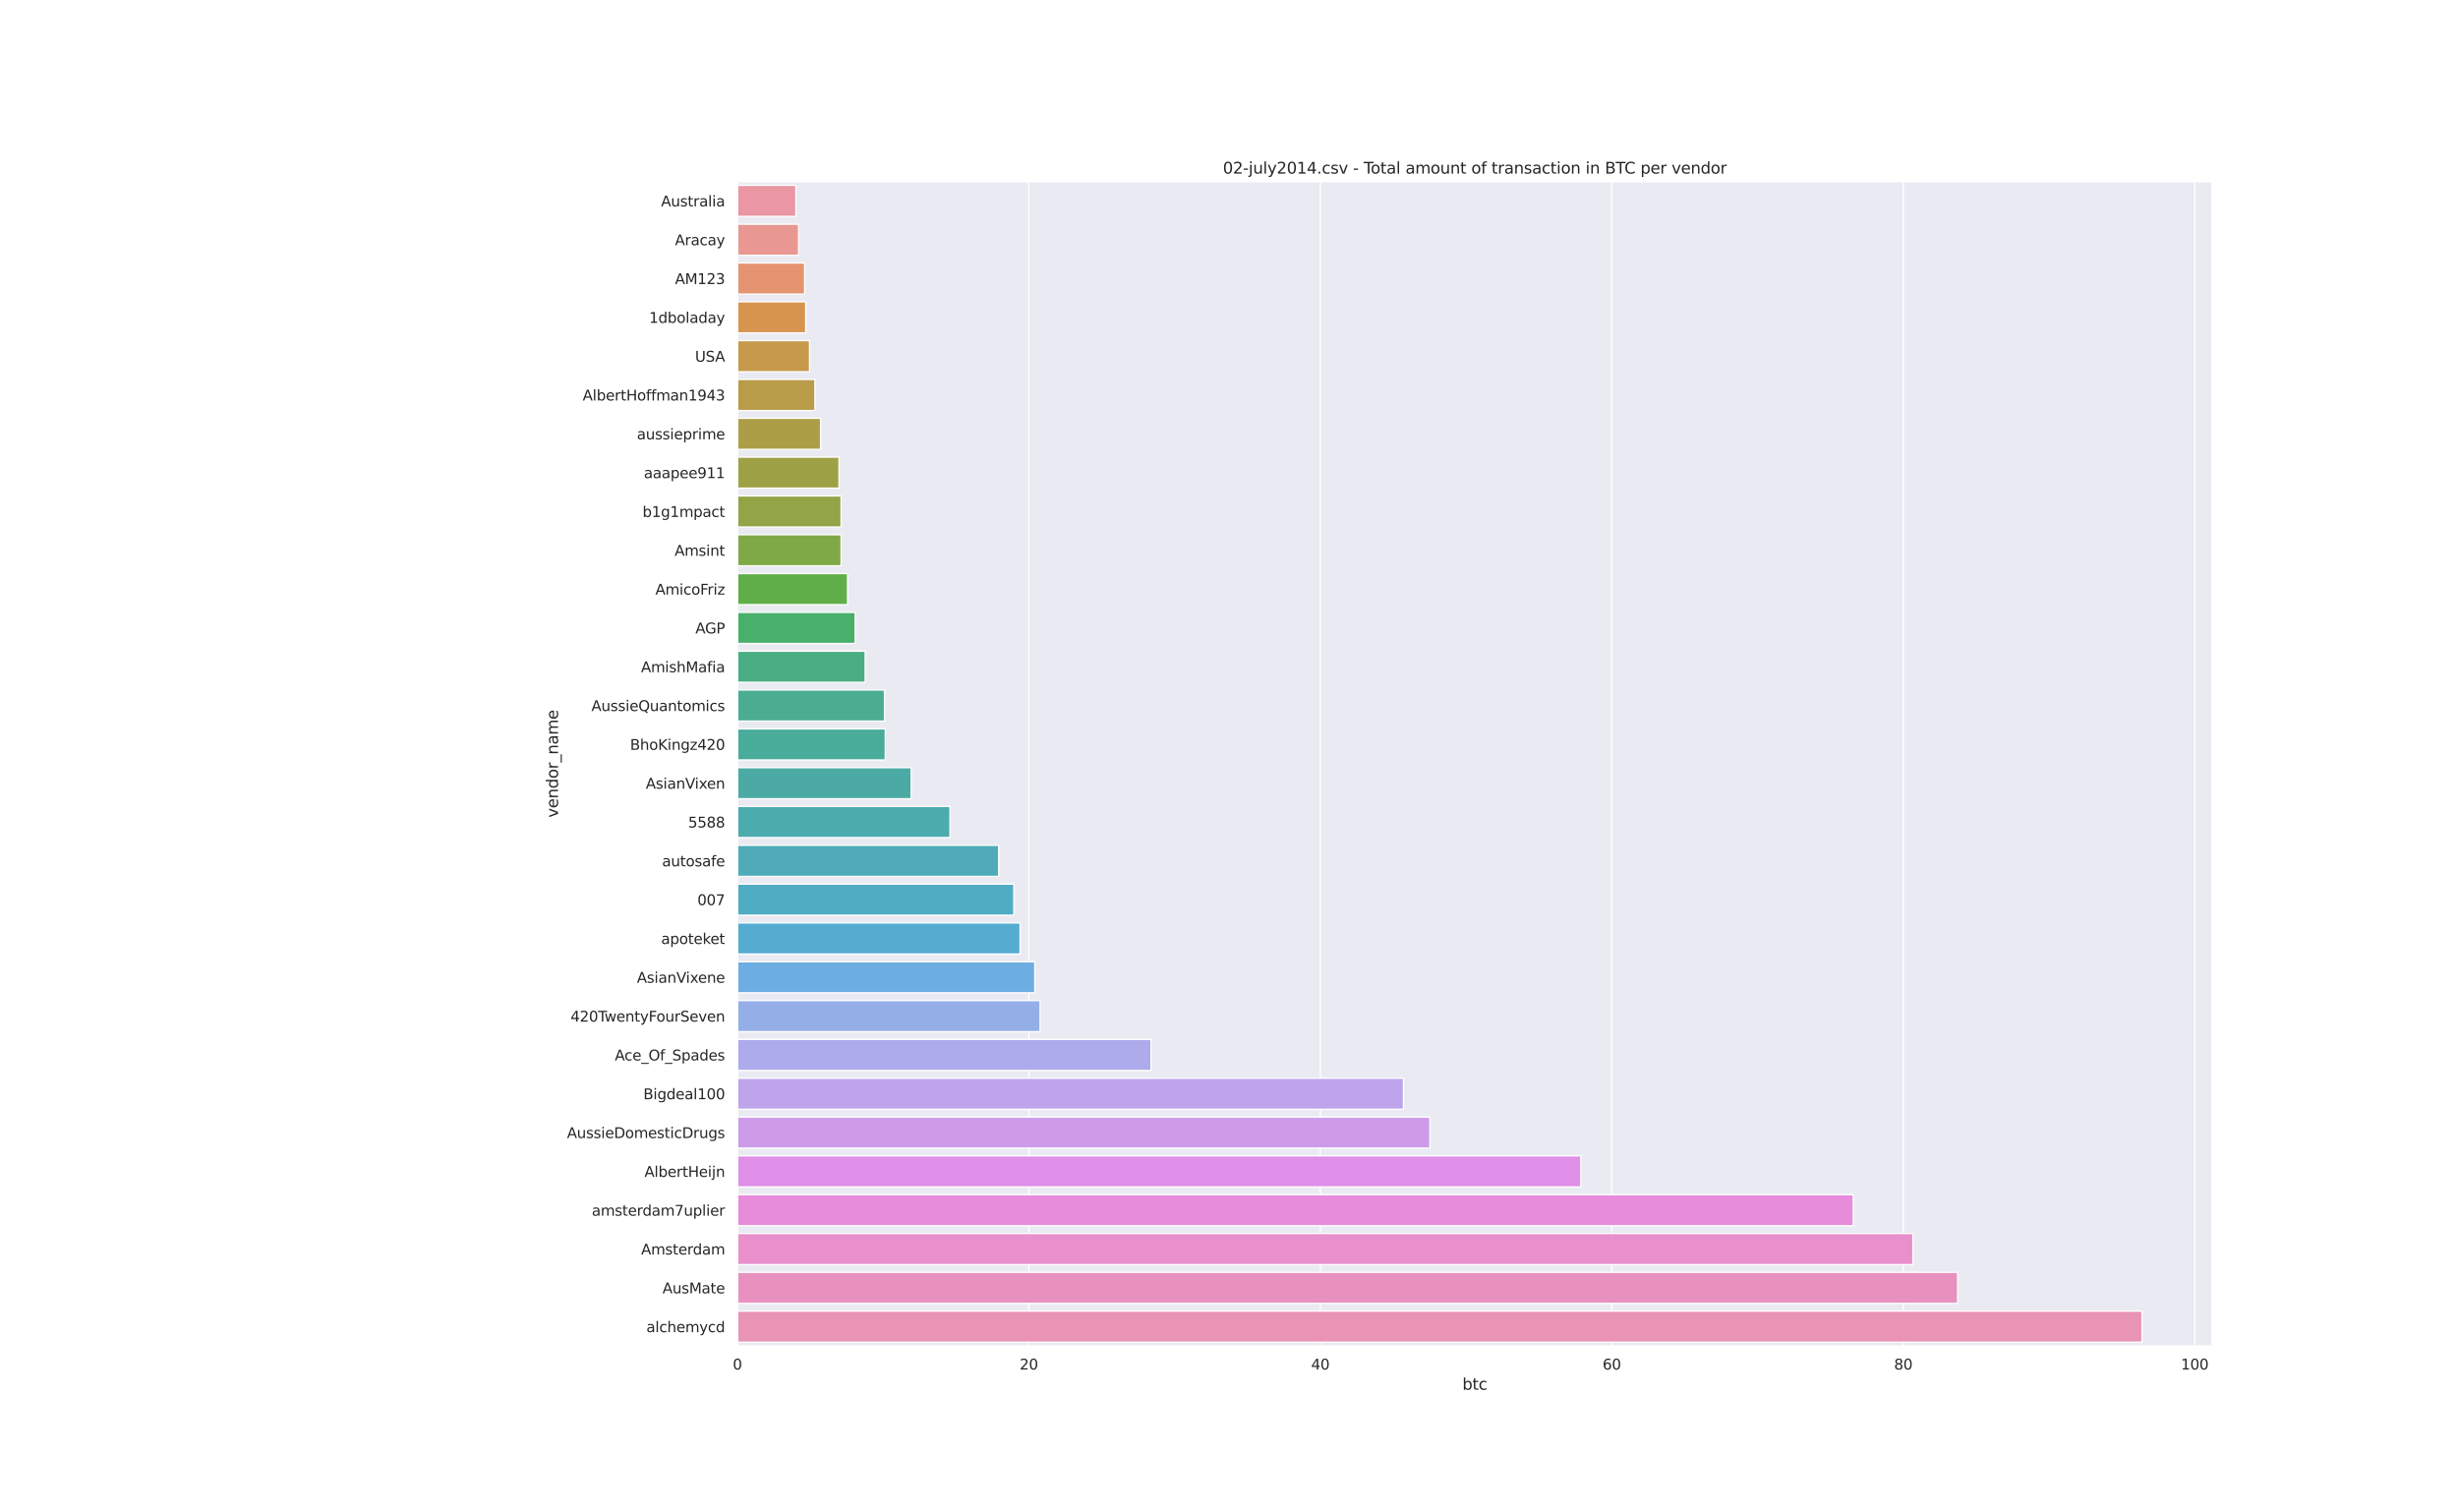<?xml version="1.0" encoding="utf-8" standalone="no"?>
<!DOCTYPE svg PUBLIC "-//W3C//DTD SVG 1.1//EN"
  "http://www.w3.org/Graphics/SVG/1.1/DTD/svg11.dtd">
<svg height="1152pt" version="1.1" viewBox="0 0 1872 1152" width="1872pt" xmlns="http://www.w3.org/2000/svg" xmlns:xlink="http://www.w3.org/1999/xlink">
 <defs>
  <style type="text/css">*{stroke-linecap:butt;stroke-linejoin:round;}</style>
 </defs>
 <g id="figure_1">
  <g id="patch_1">
   <path d="M 0 1152 
L 1872 1152 
L 1872 0 
L 0 0 
z
" style="fill:#ffffff;"/>
  </g>
  <g id="axes_1">
   <g id="patch_2">
    <path d="M 561.6 1025.28 
L 1684.8 1025.28 
L 1684.8 138.24 
L 561.6 138.24 
z
" style="fill:#eaeaf2;"/>
   </g>
   <g id="matplotlib.axis_1">
    <g id="xtick_1">
     <g id="line2d_1">
      <path clip-path="url(#p9c3abc6ad1)" d="M 561.6 1025.28 
L 561.6 138.24 
" style="fill:none;stroke:#ffffff;stroke-linecap:round;"/>
     </g>
     <g id="text_1">
      <!-- 0 -->
      <g style="fill:#262626;" transform="translate(558.101 1043.138)scale(0.11 -0.11)">
       <defs>
        <path d="M 2034 4250 
Q 1547 4250 1301 3770 
Q 1056 3291 1056 2328 
Q 1056 1369 1301 889 
Q 1547 409 2034 409 
Q 2525 409 2770 889 
Q 3016 1369 3016 2328 
Q 3016 3291 2770 3770 
Q 2525 4250 2034 4250 
z
M 2034 4750 
Q 2819 4750 3233 4129 
Q 3647 3509 3647 2328 
Q 3647 1150 3233 529 
Q 2819 -91 2034 -91 
Q 1250 -91 836 529 
Q 422 1150 422 2328 
Q 422 3509 836 4129 
Q 1250 4750 2034 4750 
z
" id="DejaVuSans-30" transform="scale(0.016)"/>
       </defs>
       <use xlink:href="#DejaVuSans-30"/>
      </g>
     </g>
    </g>
    <g id="xtick_2">
     <g id="line2d_2">
      <path clip-path="url(#p9c3abc6ad1)" d="M 783.58 1025.28 
L 783.58 138.24 
" style="fill:none;stroke:#ffffff;stroke-linecap:round;"/>
     </g>
     <g id="text_2">
      <!-- 20 -->
      <g style="fill:#262626;" transform="translate(776.581 1043.138)scale(0.11 -0.11)">
       <defs>
        <path d="M 1228 531 
L 3431 531 
L 3431 0 
L 469 0 
L 469 531 
Q 828 903 1448 1529 
Q 2069 2156 2228 2338 
Q 2531 2678 2651 2914 
Q 2772 3150 2772 3378 
Q 2772 3750 2511 3984 
Q 2250 4219 1831 4219 
Q 1534 4219 1204 4116 
Q 875 4013 500 3803 
L 500 4441 
Q 881 4594 1212 4672 
Q 1544 4750 1819 4750 
Q 2544 4750 2975 4387 
Q 3406 4025 3406 3419 
Q 3406 3131 3298 2873 
Q 3191 2616 2906 2266 
Q 2828 2175 2409 1742 
Q 1991 1309 1228 531 
z
" id="DejaVuSans-32" transform="scale(0.016)"/>
       </defs>
       <use xlink:href="#DejaVuSans-32"/>
       <use x="63.623" xlink:href="#DejaVuSans-30"/>
      </g>
     </g>
    </g>
    <g id="xtick_3">
     <g id="line2d_3">
      <path clip-path="url(#p9c3abc6ad1)" d="M 1005.559 1025.28 
L 1005.559 138.24 
" style="fill:none;stroke:#ffffff;stroke-linecap:round;"/>
     </g>
     <g id="text_3">
      <!-- 40 -->
      <g style="fill:#262626;" transform="translate(998.56 1043.138)scale(0.11 -0.11)">
       <defs>
        <path d="M 2419 4116 
L 825 1625 
L 2419 1625 
L 2419 4116 
z
M 2253 4666 
L 3047 4666 
L 3047 1625 
L 3713 1625 
L 3713 1100 
L 3047 1100 
L 3047 0 
L 2419 0 
L 2419 1100 
L 313 1100 
L 313 1709 
L 2253 4666 
z
" id="DejaVuSans-34" transform="scale(0.016)"/>
       </defs>
       <use xlink:href="#DejaVuSans-34"/>
       <use x="63.623" xlink:href="#DejaVuSans-30"/>
      </g>
     </g>
    </g>
    <g id="xtick_4">
     <g id="line2d_4">
      <path clip-path="url(#p9c3abc6ad1)" d="M 1227.539 1025.28 
L 1227.539 138.24 
" style="fill:none;stroke:#ffffff;stroke-linecap:round;"/>
     </g>
     <g id="text_4">
      <!-- 60 -->
      <g style="fill:#262626;" transform="translate(1220.54 1043.138)scale(0.11 -0.11)">
       <defs>
        <path d="M 2113 2584 
Q 1688 2584 1439 2293 
Q 1191 2003 1191 1497 
Q 1191 994 1439 701 
Q 1688 409 2113 409 
Q 2538 409 2786 701 
Q 3034 994 3034 1497 
Q 3034 2003 2786 2293 
Q 2538 2584 2113 2584 
z
M 3366 4563 
L 3366 3988 
Q 3128 4100 2886 4159 
Q 2644 4219 2406 4219 
Q 1781 4219 1451 3797 
Q 1122 3375 1075 2522 
Q 1259 2794 1537 2939 
Q 1816 3084 2150 3084 
Q 2853 3084 3261 2657 
Q 3669 2231 3669 1497 
Q 3669 778 3244 343 
Q 2819 -91 2113 -91 
Q 1303 -91 875 529 
Q 447 1150 447 2328 
Q 447 3434 972 4092 
Q 1497 4750 2381 4750 
Q 2619 4750 2861 4703 
Q 3103 4656 3366 4563 
z
" id="DejaVuSans-36" transform="scale(0.016)"/>
       </defs>
       <use xlink:href="#DejaVuSans-36"/>
       <use x="63.623" xlink:href="#DejaVuSans-30"/>
      </g>
     </g>
    </g>
    <g id="xtick_5">
     <g id="line2d_5">
      <path clip-path="url(#p9c3abc6ad1)" d="M 1449.518 1025.28 
L 1449.518 138.24 
" style="fill:none;stroke:#ffffff;stroke-linecap:round;"/>
     </g>
     <g id="text_5">
      <!-- 80 -->
      <g style="fill:#262626;" transform="translate(1442.52 1043.138)scale(0.11 -0.11)">
       <defs>
        <path d="M 2034 2216 
Q 1584 2216 1326 1975 
Q 1069 1734 1069 1313 
Q 1069 891 1326 650 
Q 1584 409 2034 409 
Q 2484 409 2743 651 
Q 3003 894 3003 1313 
Q 3003 1734 2745 1975 
Q 2488 2216 2034 2216 
z
M 1403 2484 
Q 997 2584 770 2862 
Q 544 3141 544 3541 
Q 544 4100 942 4425 
Q 1341 4750 2034 4750 
Q 2731 4750 3128 4425 
Q 3525 4100 3525 3541 
Q 3525 3141 3298 2862 
Q 3072 2584 2669 2484 
Q 3125 2378 3379 2068 
Q 3634 1759 3634 1313 
Q 3634 634 3220 271 
Q 2806 -91 2034 -91 
Q 1263 -91 848 271 
Q 434 634 434 1313 
Q 434 1759 690 2068 
Q 947 2378 1403 2484 
z
M 1172 3481 
Q 1172 3119 1398 2916 
Q 1625 2713 2034 2713 
Q 2441 2713 2670 2916 
Q 2900 3119 2900 3481 
Q 2900 3844 2670 4047 
Q 2441 4250 2034 4250 
Q 1625 4250 1398 4047 
Q 1172 3844 1172 3481 
z
" id="DejaVuSans-38" transform="scale(0.016)"/>
       </defs>
       <use xlink:href="#DejaVuSans-38"/>
       <use x="63.623" xlink:href="#DejaVuSans-30"/>
      </g>
     </g>
    </g>
    <g id="xtick_6">
     <g id="line2d_6">
      <path clip-path="url(#p9c3abc6ad1)" d="M 1671.498 1025.28 
L 1671.498 138.24 
" style="fill:none;stroke:#ffffff;stroke-linecap:round;"/>
     </g>
     <g id="text_6">
      <!-- 100 -->
      <g style="fill:#262626;" transform="translate(1661 1043.138)scale(0.11 -0.11)">
       <defs>
        <path d="M 794 531 
L 1825 531 
L 1825 4091 
L 703 3866 
L 703 4441 
L 1819 4666 
L 2450 4666 
L 2450 531 
L 3481 531 
L 3481 0 
L 794 0 
L 794 531 
z
" id="DejaVuSans-31" transform="scale(0.016)"/>
       </defs>
       <use xlink:href="#DejaVuSans-31"/>
       <use x="63.623" xlink:href="#DejaVuSans-30"/>
       <use x="127.246" xlink:href="#DejaVuSans-30"/>
      </g>
     </g>
    </g>
    <g id="text_7">
     <!-- btc -->
     <g style="fill:#262626;" transform="translate(1113.74 1058.544)scale(0.12 -0.12)">
      <defs>
       <path d="M 3116 1747 
Q 3116 2381 2855 2742 
Q 2594 3103 2138 3103 
Q 1681 3103 1420 2742 
Q 1159 2381 1159 1747 
Q 1159 1113 1420 752 
Q 1681 391 2138 391 
Q 2594 391 2855 752 
Q 3116 1113 3116 1747 
z
M 1159 2969 
Q 1341 3281 1617 3432 
Q 1894 3584 2278 3584 
Q 2916 3584 3314 3078 
Q 3713 2572 3713 1747 
Q 3713 922 3314 415 
Q 2916 -91 2278 -91 
Q 1894 -91 1617 61 
Q 1341 213 1159 525 
L 1159 0 
L 581 0 
L 581 4863 
L 1159 4863 
L 1159 2969 
z
" id="DejaVuSans-62" transform="scale(0.016)"/>
       <path d="M 1172 4494 
L 1172 3500 
L 2356 3500 
L 2356 3053 
L 1172 3053 
L 1172 1153 
Q 1172 725 1289 603 
Q 1406 481 1766 481 
L 2356 481 
L 2356 0 
L 1766 0 
Q 1100 0 847 248 
Q 594 497 594 1153 
L 594 3053 
L 172 3053 
L 172 3500 
L 594 3500 
L 594 4494 
L 1172 4494 
z
" id="DejaVuSans-74" transform="scale(0.016)"/>
       <path d="M 3122 3366 
L 3122 2828 
Q 2878 2963 2633 3030 
Q 2388 3097 2138 3097 
Q 1578 3097 1268 2742 
Q 959 2388 959 1747 
Q 959 1106 1268 751 
Q 1578 397 2138 397 
Q 2388 397 2633 464 
Q 2878 531 3122 666 
L 3122 134 
Q 2881 22 2623 -34 
Q 2366 -91 2075 -91 
Q 1284 -91 818 406 
Q 353 903 353 1747 
Q 353 2603 823 3093 
Q 1294 3584 2113 3584 
Q 2378 3584 2631 3529 
Q 2884 3475 3122 3366 
z
" id="DejaVuSans-63" transform="scale(0.016)"/>
      </defs>
      <use xlink:href="#DejaVuSans-62"/>
      <use x="63.477" xlink:href="#DejaVuSans-74"/>
      <use x="102.686" xlink:href="#DejaVuSans-63"/>
     </g>
    </g>
   </g>
   <g id="matplotlib.axis_2">
    <g id="ytick_1">
     <g id="text_8">
      <!--  Australia -->
      <g style="fill:#262626;" transform="translate(499.95 157.203)scale(0.11 -0.11)">
       <defs>
        <path id="DejaVuSans-20" transform="scale(0.016)"/>
        <path d="M 2188 4044 
L 1331 1722 
L 3047 1722 
L 2188 4044 
z
M 1831 4666 
L 2547 4666 
L 4325 0 
L 3669 0 
L 3244 1197 
L 1141 1197 
L 716 0 
L 50 0 
L 1831 4666 
z
" id="DejaVuSans-41" transform="scale(0.016)"/>
        <path d="M 544 1381 
L 544 3500 
L 1119 3500 
L 1119 1403 
Q 1119 906 1312 657 
Q 1506 409 1894 409 
Q 2359 409 2629 706 
Q 2900 1003 2900 1516 
L 2900 3500 
L 3475 3500 
L 3475 0 
L 2900 0 
L 2900 538 
Q 2691 219 2414 64 
Q 2138 -91 1772 -91 
Q 1169 -91 856 284 
Q 544 659 544 1381 
z
M 1991 3584 
L 1991 3584 
z
" id="DejaVuSans-75" transform="scale(0.016)"/>
        <path d="M 2834 3397 
L 2834 2853 
Q 2591 2978 2328 3040 
Q 2066 3103 1784 3103 
Q 1356 3103 1142 2972 
Q 928 2841 928 2578 
Q 928 2378 1081 2264 
Q 1234 2150 1697 2047 
L 1894 2003 
Q 2506 1872 2764 1633 
Q 3022 1394 3022 966 
Q 3022 478 2636 193 
Q 2250 -91 1575 -91 
Q 1294 -91 989 -36 
Q 684 19 347 128 
L 347 722 
Q 666 556 975 473 
Q 1284 391 1588 391 
Q 1994 391 2212 530 
Q 2431 669 2431 922 
Q 2431 1156 2273 1281 
Q 2116 1406 1581 1522 
L 1381 1569 
Q 847 1681 609 1914 
Q 372 2147 372 2553 
Q 372 3047 722 3315 
Q 1072 3584 1716 3584 
Q 2034 3584 2315 3537 
Q 2597 3491 2834 3397 
z
" id="DejaVuSans-73" transform="scale(0.016)"/>
        <path d="M 2631 2963 
Q 2534 3019 2420 3045 
Q 2306 3072 2169 3072 
Q 1681 3072 1420 2755 
Q 1159 2438 1159 1844 
L 1159 0 
L 581 0 
L 581 3500 
L 1159 3500 
L 1159 2956 
Q 1341 3275 1631 3429 
Q 1922 3584 2338 3584 
Q 2397 3584 2469 3576 
Q 2541 3569 2628 3553 
L 2631 2963 
z
" id="DejaVuSans-72" transform="scale(0.016)"/>
        <path d="M 2194 1759 
Q 1497 1759 1228 1600 
Q 959 1441 959 1056 
Q 959 750 1161 570 
Q 1363 391 1709 391 
Q 2188 391 2477 730 
Q 2766 1069 2766 1631 
L 2766 1759 
L 2194 1759 
z
M 3341 1997 
L 3341 0 
L 2766 0 
L 2766 531 
Q 2569 213 2275 61 
Q 1981 -91 1556 -91 
Q 1019 -91 701 211 
Q 384 513 384 1019 
Q 384 1609 779 1909 
Q 1175 2209 1959 2209 
L 2766 2209 
L 2766 2266 
Q 2766 2663 2505 2880 
Q 2244 3097 1772 3097 
Q 1472 3097 1187 3025 
Q 903 2953 641 2809 
L 641 3341 
Q 956 3463 1253 3523 
Q 1550 3584 1831 3584 
Q 2591 3584 2966 3190 
Q 3341 2797 3341 1997 
z
" id="DejaVuSans-61" transform="scale(0.016)"/>
        <path d="M 603 4863 
L 1178 4863 
L 1178 0 
L 603 0 
L 603 4863 
z
" id="DejaVuSans-6c" transform="scale(0.016)"/>
        <path d="M 603 3500 
L 1178 3500 
L 1178 0 
L 603 0 
L 603 3500 
z
M 603 4863 
L 1178 4863 
L 1178 4134 
L 603 4134 
L 603 4863 
z
" id="DejaVuSans-69" transform="scale(0.016)"/>
       </defs>
       <use xlink:href="#DejaVuSans-20"/>
       <use x="31.787" xlink:href="#DejaVuSans-41"/>
       <use x="100.195" xlink:href="#DejaVuSans-75"/>
       <use x="163.574" xlink:href="#DejaVuSans-73"/>
       <use x="215.674" xlink:href="#DejaVuSans-74"/>
       <use x="254.883" xlink:href="#DejaVuSans-72"/>
       <use x="295.996" xlink:href="#DejaVuSans-61"/>
       <use x="357.275" xlink:href="#DejaVuSans-6c"/>
       <use x="385.059" xlink:href="#DejaVuSans-69"/>
       <use x="412.842" xlink:href="#DejaVuSans-61"/>
      </g>
     </g>
    </g>
    <g id="ytick_2">
     <g id="text_9">
      <!-- Aracay -->
      <g style="fill:#262626;" transform="translate(514.013 186.771)scale(0.11 -0.11)">
       <defs>
        <path d="M 2059 -325 
Q 1816 -950 1584 -1140 
Q 1353 -1331 966 -1331 
L 506 -1331 
L 506 -850 
L 844 -850 
Q 1081 -850 1212 -737 
Q 1344 -625 1503 -206 
L 1606 56 
L 191 3500 
L 800 3500 
L 1894 763 
L 2988 3500 
L 3597 3500 
L 2059 -325 
z
" id="DejaVuSans-79" transform="scale(0.016)"/>
       </defs>
       <use xlink:href="#DejaVuSans-41"/>
       <use x="68.408" xlink:href="#DejaVuSans-72"/>
       <use x="109.521" xlink:href="#DejaVuSans-61"/>
       <use x="170.801" xlink:href="#DejaVuSans-63"/>
       <use x="225.781" xlink:href="#DejaVuSans-61"/>
       <use x="287.061" xlink:href="#DejaVuSans-79"/>
      </g>
     </g>
    </g>
    <g id="ytick_3">
     <g id="text_10">
      <!-- AM123 -->
      <g style="fill:#262626;" transform="translate(514.088 216.339)scale(0.11 -0.11)">
       <defs>
        <path d="M 628 4666 
L 1569 4666 
L 2759 1491 
L 3956 4666 
L 4897 4666 
L 4897 0 
L 4281 0 
L 4281 4097 
L 3078 897 
L 2444 897 
L 1241 4097 
L 1241 0 
L 628 0 
L 628 4666 
z
" id="DejaVuSans-4d" transform="scale(0.016)"/>
        <path d="M 2597 2516 
Q 3050 2419 3304 2112 
Q 3559 1806 3559 1356 
Q 3559 666 3084 287 
Q 2609 -91 1734 -91 
Q 1441 -91 1130 -33 
Q 819 25 488 141 
L 488 750 
Q 750 597 1062 519 
Q 1375 441 1716 441 
Q 2309 441 2620 675 
Q 2931 909 2931 1356 
Q 2931 1769 2642 2001 
Q 2353 2234 1838 2234 
L 1294 2234 
L 1294 2753 
L 1863 2753 
Q 2328 2753 2575 2939 
Q 2822 3125 2822 3475 
Q 2822 3834 2567 4026 
Q 2313 4219 1838 4219 
Q 1578 4219 1281 4162 
Q 984 4106 628 3988 
L 628 4550 
Q 988 4650 1302 4700 
Q 1616 4750 1894 4750 
Q 2613 4750 3031 4423 
Q 3450 4097 3450 3541 
Q 3450 3153 3228 2886 
Q 3006 2619 2597 2516 
z
" id="DejaVuSans-33" transform="scale(0.016)"/>
       </defs>
       <use xlink:href="#DejaVuSans-41"/>
       <use x="68.408" xlink:href="#DejaVuSans-4d"/>
       <use x="154.688" xlink:href="#DejaVuSans-31"/>
       <use x="218.311" xlink:href="#DejaVuSans-32"/>
       <use x="281.934" xlink:href="#DejaVuSans-33"/>
      </g>
     </g>
    </g>
    <g id="ytick_4">
     <g id="text_11">
      <!-- 1dboladay -->
      <g style="fill:#262626;" transform="translate(494.372 245.907)scale(0.11 -0.11)">
       <defs>
        <path d="M 2906 2969 
L 2906 4863 
L 3481 4863 
L 3481 0 
L 2906 0 
L 2906 525 
Q 2725 213 2448 61 
Q 2172 -91 1784 -91 
Q 1150 -91 751 415 
Q 353 922 353 1747 
Q 353 2572 751 3078 
Q 1150 3584 1784 3584 
Q 2172 3584 2448 3432 
Q 2725 3281 2906 2969 
z
M 947 1747 
Q 947 1113 1208 752 
Q 1469 391 1925 391 
Q 2381 391 2643 752 
Q 2906 1113 2906 1747 
Q 2906 2381 2643 2742 
Q 2381 3103 1925 3103 
Q 1469 3103 1208 2742 
Q 947 2381 947 1747 
z
" id="DejaVuSans-64" transform="scale(0.016)"/>
        <path d="M 1959 3097 
Q 1497 3097 1228 2736 
Q 959 2375 959 1747 
Q 959 1119 1226 758 
Q 1494 397 1959 397 
Q 2419 397 2687 759 
Q 2956 1122 2956 1747 
Q 2956 2369 2687 2733 
Q 2419 3097 1959 3097 
z
M 1959 3584 
Q 2709 3584 3137 3096 
Q 3566 2609 3566 1747 
Q 3566 888 3137 398 
Q 2709 -91 1959 -91 
Q 1206 -91 779 398 
Q 353 888 353 1747 
Q 353 2609 779 3096 
Q 1206 3584 1959 3584 
z
" id="DejaVuSans-6f" transform="scale(0.016)"/>
       </defs>
       <use xlink:href="#DejaVuSans-31"/>
       <use x="63.623" xlink:href="#DejaVuSans-64"/>
       <use x="127.1" xlink:href="#DejaVuSans-62"/>
       <use x="190.576" xlink:href="#DejaVuSans-6f"/>
       <use x="251.758" xlink:href="#DejaVuSans-6c"/>
       <use x="279.541" xlink:href="#DejaVuSans-61"/>
       <use x="340.82" xlink:href="#DejaVuSans-64"/>
       <use x="404.297" xlink:href="#DejaVuSans-61"/>
       <use x="465.576" xlink:href="#DejaVuSans-79"/>
      </g>
     </g>
    </g>
    <g id="ytick_5">
     <g id="text_12">
      <!--  USA -->
      <g style="fill:#262626;" transform="translate(525.839 275.475)scale(0.11 -0.11)">
       <defs>
        <path d="M 556 4666 
L 1191 4666 
L 1191 1831 
Q 1191 1081 1462 751 
Q 1734 422 2344 422 
Q 2950 422 3222 751 
Q 3494 1081 3494 1831 
L 3494 4666 
L 4128 4666 
L 4128 1753 
Q 4128 841 3676 375 
Q 3225 -91 2344 -91 
Q 1459 -91 1007 375 
Q 556 841 556 1753 
L 556 4666 
z
" id="DejaVuSans-55" transform="scale(0.016)"/>
        <path d="M 3425 4513 
L 3425 3897 
Q 3066 4069 2747 4153 
Q 2428 4238 2131 4238 
Q 1616 4238 1336 4038 
Q 1056 3838 1056 3469 
Q 1056 3159 1242 3001 
Q 1428 2844 1947 2747 
L 2328 2669 
Q 3034 2534 3370 2195 
Q 3706 1856 3706 1288 
Q 3706 609 3251 259 
Q 2797 -91 1919 -91 
Q 1588 -91 1214 -16 
Q 841 59 441 206 
L 441 856 
Q 825 641 1194 531 
Q 1563 422 1919 422 
Q 2459 422 2753 634 
Q 3047 847 3047 1241 
Q 3047 1584 2836 1778 
Q 2625 1972 2144 2069 
L 1759 2144 
Q 1053 2284 737 2584 
Q 422 2884 422 3419 
Q 422 4038 858 4394 
Q 1294 4750 2059 4750 
Q 2388 4750 2728 4690 
Q 3069 4631 3425 4513 
z
" id="DejaVuSans-53" transform="scale(0.016)"/>
       </defs>
       <use xlink:href="#DejaVuSans-20"/>
       <use x="31.787" xlink:href="#DejaVuSans-55"/>
       <use x="104.98" xlink:href="#DejaVuSans-53"/>
       <use x="170.332" xlink:href="#DejaVuSans-41"/>
      </g>
     </g>
    </g>
    <g id="ytick_6">
     <g id="text_13">
      <!-- AlbertHoffman1943 -->
      <g style="fill:#262626;" transform="translate(443.764 305.043)scale(0.11 -0.11)">
       <defs>
        <path d="M 3597 1894 
L 3597 1613 
L 953 1613 
Q 991 1019 1311 708 
Q 1631 397 2203 397 
Q 2534 397 2845 478 
Q 3156 559 3463 722 
L 3463 178 
Q 3153 47 2828 -22 
Q 2503 -91 2169 -91 
Q 1331 -91 842 396 
Q 353 884 353 1716 
Q 353 2575 817 3079 
Q 1281 3584 2069 3584 
Q 2775 3584 3186 3129 
Q 3597 2675 3597 1894 
z
M 3022 2063 
Q 3016 2534 2758 2815 
Q 2500 3097 2075 3097 
Q 1594 3097 1305 2825 
Q 1016 2553 972 2059 
L 3022 2063 
z
" id="DejaVuSans-65" transform="scale(0.016)"/>
        <path d="M 628 4666 
L 1259 4666 
L 1259 2753 
L 3553 2753 
L 3553 4666 
L 4184 4666 
L 4184 0 
L 3553 0 
L 3553 2222 
L 1259 2222 
L 1259 0 
L 628 0 
L 628 4666 
z
" id="DejaVuSans-48" transform="scale(0.016)"/>
        <path d="M 2375 4863 
L 2375 4384 
L 1825 4384 
Q 1516 4384 1395 4259 
Q 1275 4134 1275 3809 
L 1275 3500 
L 2222 3500 
L 2222 3053 
L 1275 3053 
L 1275 0 
L 697 0 
L 697 3053 
L 147 3053 
L 147 3500 
L 697 3500 
L 697 3744 
Q 697 4328 969 4595 
Q 1241 4863 1831 4863 
L 2375 4863 
z
" id="DejaVuSans-66" transform="scale(0.016)"/>
        <path d="M 3328 2828 
Q 3544 3216 3844 3400 
Q 4144 3584 4550 3584 
Q 5097 3584 5394 3201 
Q 5691 2819 5691 2113 
L 5691 0 
L 5113 0 
L 5113 2094 
Q 5113 2597 4934 2840 
Q 4756 3084 4391 3084 
Q 3944 3084 3684 2787 
Q 3425 2491 3425 1978 
L 3425 0 
L 2847 0 
L 2847 2094 
Q 2847 2600 2669 2842 
Q 2491 3084 2119 3084 
Q 1678 3084 1418 2786 
Q 1159 2488 1159 1978 
L 1159 0 
L 581 0 
L 581 3500 
L 1159 3500 
L 1159 2956 
Q 1356 3278 1631 3431 
Q 1906 3584 2284 3584 
Q 2666 3584 2933 3390 
Q 3200 3197 3328 2828 
z
" id="DejaVuSans-6d" transform="scale(0.016)"/>
        <path d="M 3513 2113 
L 3513 0 
L 2938 0 
L 2938 2094 
Q 2938 2591 2744 2837 
Q 2550 3084 2163 3084 
Q 1697 3084 1428 2787 
Q 1159 2491 1159 1978 
L 1159 0 
L 581 0 
L 581 3500 
L 1159 3500 
L 1159 2956 
Q 1366 3272 1645 3428 
Q 1925 3584 2291 3584 
Q 2894 3584 3203 3211 
Q 3513 2838 3513 2113 
z
" id="DejaVuSans-6e" transform="scale(0.016)"/>
        <path d="M 703 97 
L 703 672 
Q 941 559 1184 500 
Q 1428 441 1663 441 
Q 2288 441 2617 861 
Q 2947 1281 2994 2138 
Q 2813 1869 2534 1725 
Q 2256 1581 1919 1581 
Q 1219 1581 811 2004 
Q 403 2428 403 3163 
Q 403 3881 828 4315 
Q 1253 4750 1959 4750 
Q 2769 4750 3195 4129 
Q 3622 3509 3622 2328 
Q 3622 1225 3098 567 
Q 2575 -91 1691 -91 
Q 1453 -91 1209 -44 
Q 966 3 703 97 
z
M 1959 2075 
Q 2384 2075 2632 2365 
Q 2881 2656 2881 3163 
Q 2881 3666 2632 3958 
Q 2384 4250 1959 4250 
Q 1534 4250 1286 3958 
Q 1038 3666 1038 3163 
Q 1038 2656 1286 2365 
Q 1534 2075 1959 2075 
z
" id="DejaVuSans-39" transform="scale(0.016)"/>
       </defs>
       <use xlink:href="#DejaVuSans-41"/>
       <use x="68.408" xlink:href="#DejaVuSans-6c"/>
       <use x="96.191" xlink:href="#DejaVuSans-62"/>
       <use x="159.668" xlink:href="#DejaVuSans-65"/>
       <use x="221.191" xlink:href="#DejaVuSans-72"/>
       <use x="262.305" xlink:href="#DejaVuSans-74"/>
       <use x="301.514" xlink:href="#DejaVuSans-48"/>
       <use x="376.709" xlink:href="#DejaVuSans-6f"/>
       <use x="437.891" xlink:href="#DejaVuSans-66"/>
       <use x="473.096" xlink:href="#DejaVuSans-66"/>
       <use x="508.301" xlink:href="#DejaVuSans-6d"/>
       <use x="605.713" xlink:href="#DejaVuSans-61"/>
       <use x="666.992" xlink:href="#DejaVuSans-6e"/>
       <use x="730.371" xlink:href="#DejaVuSans-31"/>
       <use x="793.994" xlink:href="#DejaVuSans-39"/>
       <use x="857.617" xlink:href="#DejaVuSans-34"/>
       <use x="921.24" xlink:href="#DejaVuSans-33"/>
      </g>
     </g>
    </g>
    <g id="ytick_7">
     <g id="text_14">
      <!-- aussieprime -->
      <g style="fill:#262626;" transform="translate(485.058 334.611)scale(0.11 -0.11)">
       <defs>
        <path d="M 1159 525 
L 1159 -1331 
L 581 -1331 
L 581 3500 
L 1159 3500 
L 1159 2969 
Q 1341 3281 1617 3432 
Q 1894 3584 2278 3584 
Q 2916 3584 3314 3078 
Q 3713 2572 3713 1747 
Q 3713 922 3314 415 
Q 2916 -91 2278 -91 
Q 1894 -91 1617 61 
Q 1341 213 1159 525 
z
M 3116 1747 
Q 3116 2381 2855 2742 
Q 2594 3103 2138 3103 
Q 1681 3103 1420 2742 
Q 1159 2381 1159 1747 
Q 1159 1113 1420 752 
Q 1681 391 2138 391 
Q 2594 391 2855 752 
Q 3116 1113 3116 1747 
z
" id="DejaVuSans-70" transform="scale(0.016)"/>
       </defs>
       <use xlink:href="#DejaVuSans-61"/>
       <use x="61.279" xlink:href="#DejaVuSans-75"/>
       <use x="124.658" xlink:href="#DejaVuSans-73"/>
       <use x="176.758" xlink:href="#DejaVuSans-73"/>
       <use x="228.857" xlink:href="#DejaVuSans-69"/>
       <use x="256.641" xlink:href="#DejaVuSans-65"/>
       <use x="318.164" xlink:href="#DejaVuSans-70"/>
       <use x="381.641" xlink:href="#DejaVuSans-72"/>
       <use x="422.754" xlink:href="#DejaVuSans-69"/>
       <use x="450.537" xlink:href="#DejaVuSans-6d"/>
       <use x="547.949" xlink:href="#DejaVuSans-65"/>
      </g>
     </g>
    </g>
    <g id="ytick_8">
     <g id="text_15">
      <!-- aaapee911 -->
      <g style="fill:#262626;" transform="translate(490.361 364.179)scale(0.11 -0.11)">
       <use xlink:href="#DejaVuSans-61"/>
       <use x="61.279" xlink:href="#DejaVuSans-61"/>
       <use x="122.559" xlink:href="#DejaVuSans-61"/>
       <use x="183.838" xlink:href="#DejaVuSans-70"/>
       <use x="247.314" xlink:href="#DejaVuSans-65"/>
       <use x="308.838" xlink:href="#DejaVuSans-65"/>
       <use x="370.361" xlink:href="#DejaVuSans-39"/>
       <use x="433.984" xlink:href="#DejaVuSans-31"/>
       <use x="497.607" xlink:href="#DejaVuSans-31"/>
      </g>
     </g>
    </g>
    <g id="ytick_9">
     <g id="text_16">
      <!-- b1g1mpact -->
      <g style="fill:#262626;" transform="translate(489.336 393.747)scale(0.11 -0.11)">
       <defs>
        <path d="M 2906 1791 
Q 2906 2416 2648 2759 
Q 2391 3103 1925 3103 
Q 1463 3103 1205 2759 
Q 947 2416 947 1791 
Q 947 1169 1205 825 
Q 1463 481 1925 481 
Q 2391 481 2648 825 
Q 2906 1169 2906 1791 
z
M 3481 434 
Q 3481 -459 3084 -895 
Q 2688 -1331 1869 -1331 
Q 1566 -1331 1297 -1286 
Q 1028 -1241 775 -1147 
L 775 -588 
Q 1028 -725 1275 -790 
Q 1522 -856 1778 -856 
Q 2344 -856 2625 -561 
Q 2906 -266 2906 331 
L 2906 616 
Q 2728 306 2450 153 
Q 2172 0 1784 0 
Q 1141 0 747 490 
Q 353 981 353 1791 
Q 353 2603 747 3093 
Q 1141 3584 1784 3584 
Q 2172 3584 2450 3431 
Q 2728 3278 2906 2969 
L 2906 3500 
L 3481 3500 
L 3481 434 
z
" id="DejaVuSans-67" transform="scale(0.016)"/>
       </defs>
       <use xlink:href="#DejaVuSans-62"/>
       <use x="63.477" xlink:href="#DejaVuSans-31"/>
       <use x="127.1" xlink:href="#DejaVuSans-67"/>
       <use x="190.576" xlink:href="#DejaVuSans-31"/>
       <use x="254.199" xlink:href="#DejaVuSans-6d"/>
       <use x="351.611" xlink:href="#DejaVuSans-70"/>
       <use x="415.088" xlink:href="#DejaVuSans-61"/>
       <use x="476.367" xlink:href="#DejaVuSans-63"/>
       <use x="531.348" xlink:href="#DejaVuSans-74"/>
      </g>
     </g>
    </g>
    <g id="ytick_10">
     <g id="text_17">
      <!-- Amsint -->
      <g style="fill:#262626;" transform="translate(513.791 423.315)scale(0.11 -0.11)">
       <use xlink:href="#DejaVuSans-41"/>
       <use x="68.408" xlink:href="#DejaVuSans-6d"/>
       <use x="165.82" xlink:href="#DejaVuSans-73"/>
       <use x="217.92" xlink:href="#DejaVuSans-69"/>
       <use x="245.703" xlink:href="#DejaVuSans-6e"/>
       <use x="309.082" xlink:href="#DejaVuSans-74"/>
      </g>
     </g>
    </g>
    <g id="ytick_11">
     <g id="text_18">
      <!-- AmicoFriz -->
      <g style="fill:#262626;" transform="translate(499.145 452.883)scale(0.11 -0.11)">
       <defs>
        <path d="M 628 4666 
L 3309 4666 
L 3309 4134 
L 1259 4134 
L 1259 2759 
L 3109 2759 
L 3109 2228 
L 1259 2228 
L 1259 0 
L 628 0 
L 628 4666 
z
" id="DejaVuSans-46" transform="scale(0.016)"/>
        <path d="M 353 3500 
L 3084 3500 
L 3084 2975 
L 922 459 
L 3084 459 
L 3084 0 
L 275 0 
L 275 525 
L 2438 3041 
L 353 3041 
L 353 3500 
z
" id="DejaVuSans-7a" transform="scale(0.016)"/>
       </defs>
       <use xlink:href="#DejaVuSans-41"/>
       <use x="68.408" xlink:href="#DejaVuSans-6d"/>
       <use x="165.82" xlink:href="#DejaVuSans-69"/>
       <use x="193.604" xlink:href="#DejaVuSans-63"/>
       <use x="248.584" xlink:href="#DejaVuSans-6f"/>
       <use x="309.766" xlink:href="#DejaVuSans-46"/>
       <use x="360.035" xlink:href="#DejaVuSans-72"/>
       <use x="401.148" xlink:href="#DejaVuSans-69"/>
       <use x="428.932" xlink:href="#DejaVuSans-7a"/>
      </g>
     </g>
    </g>
    <g id="ytick_12">
     <g id="text_19">
      <!-- AGP -->
      <g style="fill:#262626;" transform="translate(529.612 482.451)scale(0.11 -0.11)">
       <defs>
        <path d="M 3809 666 
L 3809 1919 
L 2778 1919 
L 2778 2438 
L 4434 2438 
L 4434 434 
Q 4069 175 3628 42 
Q 3188 -91 2688 -91 
Q 1594 -91 976 548 
Q 359 1188 359 2328 
Q 359 3472 976 4111 
Q 1594 4750 2688 4750 
Q 3144 4750 3555 4637 
Q 3966 4525 4313 4306 
L 4313 3634 
Q 3963 3931 3569 4081 
Q 3175 4231 2741 4231 
Q 1884 4231 1454 3753 
Q 1025 3275 1025 2328 
Q 1025 1384 1454 906 
Q 1884 428 2741 428 
Q 3075 428 3337 486 
Q 3600 544 3809 666 
z
" id="DejaVuSans-47" transform="scale(0.016)"/>
        <path d="M 1259 4147 
L 1259 2394 
L 2053 2394 
Q 2494 2394 2734 2622 
Q 2975 2850 2975 3272 
Q 2975 3691 2734 3919 
Q 2494 4147 2053 4147 
L 1259 4147 
z
M 628 4666 
L 2053 4666 
Q 2838 4666 3239 4311 
Q 3641 3956 3641 3272 
Q 3641 2581 3239 2228 
Q 2838 1875 2053 1875 
L 1259 1875 
L 1259 0 
L 628 0 
L 628 4666 
z
" id="DejaVuSans-50" transform="scale(0.016)"/>
       </defs>
       <use xlink:href="#DejaVuSans-41"/>
       <use x="66.658" xlink:href="#DejaVuSans-47"/>
       <use x="144.148" xlink:href="#DejaVuSans-50"/>
      </g>
     </g>
    </g>
    <g id="ytick_13">
     <g id="text_20">
      <!-- AmishMafia -->
      <g style="fill:#262626;" transform="translate(488.202 512.019)scale(0.11 -0.11)">
       <defs>
        <path d="M 3513 2113 
L 3513 0 
L 2938 0 
L 2938 2094 
Q 2938 2591 2744 2837 
Q 2550 3084 2163 3084 
Q 1697 3084 1428 2787 
Q 1159 2491 1159 1978 
L 1159 0 
L 581 0 
L 581 4863 
L 1159 4863 
L 1159 2956 
Q 1366 3272 1645 3428 
Q 1925 3584 2291 3584 
Q 2894 3584 3203 3211 
Q 3513 2838 3513 2113 
z
" id="DejaVuSans-68" transform="scale(0.016)"/>
       </defs>
       <use xlink:href="#DejaVuSans-41"/>
       <use x="68.408" xlink:href="#DejaVuSans-6d"/>
       <use x="165.82" xlink:href="#DejaVuSans-69"/>
       <use x="193.604" xlink:href="#DejaVuSans-73"/>
       <use x="245.703" xlink:href="#DejaVuSans-68"/>
       <use x="309.082" xlink:href="#DejaVuSans-4d"/>
       <use x="395.361" xlink:href="#DejaVuSans-61"/>
       <use x="456.641" xlink:href="#DejaVuSans-66"/>
       <use x="491.846" xlink:href="#DejaVuSans-69"/>
       <use x="519.629" xlink:href="#DejaVuSans-61"/>
      </g>
     </g>
    </g>
    <g id="ytick_14">
     <g id="text_21">
      <!-- AussieQuantomics -->
      <g style="fill:#262626;" transform="translate(450.384 541.587)scale(0.11 -0.11)">
       <defs>
        <path d="M 2522 4238 
Q 1834 4238 1429 3725 
Q 1025 3213 1025 2328 
Q 1025 1447 1429 934 
Q 1834 422 2522 422 
Q 3209 422 3611 934 
Q 4013 1447 4013 2328 
Q 4013 3213 3611 3725 
Q 3209 4238 2522 4238 
z
M 3406 84 
L 4238 -825 
L 3475 -825 
L 2784 -78 
Q 2681 -84 2626 -87 
Q 2572 -91 2522 -91 
Q 1538 -91 948 567 
Q 359 1225 359 2328 
Q 359 3434 948 4092 
Q 1538 4750 2522 4750 
Q 3503 4750 4090 4092 
Q 4678 3434 4678 2328 
Q 4678 1516 4351 937 
Q 4025 359 3406 84 
z
" id="DejaVuSans-51" transform="scale(0.016)"/>
       </defs>
       <use xlink:href="#DejaVuSans-41"/>
       <use x="68.408" xlink:href="#DejaVuSans-75"/>
       <use x="131.787" xlink:href="#DejaVuSans-73"/>
       <use x="183.887" xlink:href="#DejaVuSans-73"/>
       <use x="235.986" xlink:href="#DejaVuSans-69"/>
       <use x="263.77" xlink:href="#DejaVuSans-65"/>
       <use x="325.293" xlink:href="#DejaVuSans-51"/>
       <use x="404.004" xlink:href="#DejaVuSans-75"/>
       <use x="467.383" xlink:href="#DejaVuSans-61"/>
       <use x="528.662" xlink:href="#DejaVuSans-6e"/>
       <use x="592.041" xlink:href="#DejaVuSans-74"/>
       <use x="631.25" xlink:href="#DejaVuSans-6f"/>
       <use x="692.432" xlink:href="#DejaVuSans-6d"/>
       <use x="789.844" xlink:href="#DejaVuSans-69"/>
       <use x="817.627" xlink:href="#DejaVuSans-63"/>
       <use x="872.607" xlink:href="#DejaVuSans-73"/>
      </g>
     </g>
    </g>
    <g id="ytick_15">
     <g id="text_22">
      <!-- BhoKingz420 -->
      <g style="fill:#262626;" transform="translate(479.858 571.155)scale(0.11 -0.11)">
       <defs>
        <path d="M 1259 2228 
L 1259 519 
L 2272 519 
Q 2781 519 3026 730 
Q 3272 941 3272 1375 
Q 3272 1813 3026 2020 
Q 2781 2228 2272 2228 
L 1259 2228 
z
M 1259 4147 
L 1259 2741 
L 2194 2741 
Q 2656 2741 2882 2914 
Q 3109 3088 3109 3444 
Q 3109 3797 2882 3972 
Q 2656 4147 2194 4147 
L 1259 4147 
z
M 628 4666 
L 2241 4666 
Q 2963 4666 3353 4366 
Q 3744 4066 3744 3513 
Q 3744 3084 3544 2831 
Q 3344 2578 2956 2516 
Q 3422 2416 3680 2098 
Q 3938 1781 3938 1306 
Q 3938 681 3513 340 
Q 3088 0 2303 0 
L 628 0 
L 628 4666 
z
" id="DejaVuSans-42" transform="scale(0.016)"/>
        <path d="M 628 4666 
L 1259 4666 
L 1259 2694 
L 3353 4666 
L 4166 4666 
L 1850 2491 
L 4331 0 
L 3500 0 
L 1259 2247 
L 1259 0 
L 628 0 
L 628 4666 
z
" id="DejaVuSans-4b" transform="scale(0.016)"/>
       </defs>
       <use xlink:href="#DejaVuSans-42"/>
       <use x="68.604" xlink:href="#DejaVuSans-68"/>
       <use x="131.982" xlink:href="#DejaVuSans-6f"/>
       <use x="193.164" xlink:href="#DejaVuSans-4b"/>
       <use x="258.74" xlink:href="#DejaVuSans-69"/>
       <use x="286.523" xlink:href="#DejaVuSans-6e"/>
       <use x="349.902" xlink:href="#DejaVuSans-67"/>
       <use x="413.379" xlink:href="#DejaVuSans-7a"/>
       <use x="465.869" xlink:href="#DejaVuSans-34"/>
       <use x="529.492" xlink:href="#DejaVuSans-32"/>
       <use x="593.115" xlink:href="#DejaVuSans-30"/>
      </g>
     </g>
    </g>
    <g id="ytick_16">
     <g id="text_23">
      <!-- AsianVixen -->
      <g style="fill:#262626;" transform="translate(491.837 600.723)scale(0.11 -0.11)">
       <defs>
        <path d="M 1831 0 
L 50 4666 
L 709 4666 
L 2188 738 
L 3669 4666 
L 4325 4666 
L 2547 0 
L 1831 0 
z
" id="DejaVuSans-56" transform="scale(0.016)"/>
        <path d="M 3513 3500 
L 2247 1797 
L 3578 0 
L 2900 0 
L 1881 1375 
L 863 0 
L 184 0 
L 1544 1831 
L 300 3500 
L 978 3500 
L 1906 2253 
L 2834 3500 
L 3513 3500 
z
" id="DejaVuSans-78" transform="scale(0.016)"/>
       </defs>
       <use xlink:href="#DejaVuSans-41"/>
       <use x="68.408" xlink:href="#DejaVuSans-73"/>
       <use x="120.508" xlink:href="#DejaVuSans-69"/>
       <use x="148.291" xlink:href="#DejaVuSans-61"/>
       <use x="209.57" xlink:href="#DejaVuSans-6e"/>
       <use x="272.949" xlink:href="#DejaVuSans-56"/>
       <use x="339.107" xlink:href="#DejaVuSans-69"/>
       <use x="366.891" xlink:href="#DejaVuSans-78"/>
       <use x="422.945" xlink:href="#DejaVuSans-65"/>
       <use x="484.469" xlink:href="#DejaVuSans-6e"/>
      </g>
     </g>
    </g>
    <g id="ytick_17">
     <g id="text_24">
      <!-- 5588 -->
      <g style="fill:#262626;" transform="translate(524.105 630.291)scale(0.11 -0.11)">
       <defs>
        <path d="M 691 4666 
L 3169 4666 
L 3169 4134 
L 1269 4134 
L 1269 2991 
Q 1406 3038 1543 3061 
Q 1681 3084 1819 3084 
Q 2600 3084 3056 2656 
Q 3513 2228 3513 1497 
Q 3513 744 3044 326 
Q 2575 -91 1722 -91 
Q 1428 -91 1123 -41 
Q 819 9 494 109 
L 494 744 
Q 775 591 1075 516 
Q 1375 441 1709 441 
Q 2250 441 2565 725 
Q 2881 1009 2881 1497 
Q 2881 1984 2565 2268 
Q 2250 2553 1709 2553 
Q 1456 2553 1204 2497 
Q 953 2441 691 2322 
L 691 4666 
z
" id="DejaVuSans-35" transform="scale(0.016)"/>
       </defs>
       <use xlink:href="#DejaVuSans-35"/>
       <use x="63.623" xlink:href="#DejaVuSans-35"/>
       <use x="127.246" xlink:href="#DejaVuSans-38"/>
       <use x="190.869" xlink:href="#DejaVuSans-38"/>
      </g>
     </g>
    </g>
    <g id="ytick_18">
     <g id="text_25">
      <!-- autosafe -->
      <g style="fill:#262626;" transform="translate(504.233 659.859)scale(0.11 -0.11)">
       <use xlink:href="#DejaVuSans-61"/>
       <use x="61.279" xlink:href="#DejaVuSans-75"/>
       <use x="124.658" xlink:href="#DejaVuSans-74"/>
       <use x="163.867" xlink:href="#DejaVuSans-6f"/>
       <use x="225.049" xlink:href="#DejaVuSans-73"/>
       <use x="277.148" xlink:href="#DejaVuSans-61"/>
       <use x="338.428" xlink:href="#DejaVuSans-66"/>
       <use x="373.633" xlink:href="#DejaVuSans-65"/>
      </g>
     </g>
    </g>
    <g id="ytick_19">
     <g id="text_26">
      <!-- 007 -->
      <g style="fill:#262626;" transform="translate(531.104 689.427)scale(0.11 -0.11)">
       <defs>
        <path d="M 525 4666 
L 3525 4666 
L 3525 4397 
L 1831 0 
L 1172 0 
L 2766 4134 
L 525 4134 
L 525 4666 
z
" id="DejaVuSans-37" transform="scale(0.016)"/>
       </defs>
       <use xlink:href="#DejaVuSans-30"/>
       <use x="63.623" xlink:href="#DejaVuSans-30"/>
       <use x="127.246" xlink:href="#DejaVuSans-37"/>
      </g>
     </g>
    </g>
    <g id="ytick_20">
     <g id="text_27">
      <!-- apoteket -->
      <g style="fill:#262626;" transform="translate(503.513 718.995)scale(0.11 -0.11)">
       <defs>
        <path d="M 581 4863 
L 1159 4863 
L 1159 1991 
L 2875 3500 
L 3609 3500 
L 1753 1863 
L 3688 0 
L 2938 0 
L 1159 1709 
L 1159 0 
L 581 0 
L 581 4863 
z
" id="DejaVuSans-6b" transform="scale(0.016)"/>
       </defs>
       <use xlink:href="#DejaVuSans-61"/>
       <use x="61.279" xlink:href="#DejaVuSans-70"/>
       <use x="124.756" xlink:href="#DejaVuSans-6f"/>
       <use x="185.938" xlink:href="#DejaVuSans-74"/>
       <use x="225.146" xlink:href="#DejaVuSans-65"/>
       <use x="286.67" xlink:href="#DejaVuSans-6b"/>
       <use x="340.955" xlink:href="#DejaVuSans-65"/>
       <use x="402.479" xlink:href="#DejaVuSans-74"/>
      </g>
     </g>
    </g>
    <g id="ytick_21">
     <g id="text_28">
      <!-- AsianVixene -->
      <g style="fill:#262626;" transform="translate(485.069 748.563)scale(0.11 -0.11)">
       <use xlink:href="#DejaVuSans-41"/>
       <use x="68.408" xlink:href="#DejaVuSans-73"/>
       <use x="120.508" xlink:href="#DejaVuSans-69"/>
       <use x="148.291" xlink:href="#DejaVuSans-61"/>
       <use x="209.57" xlink:href="#DejaVuSans-6e"/>
       <use x="272.949" xlink:href="#DejaVuSans-56"/>
       <use x="339.107" xlink:href="#DejaVuSans-69"/>
       <use x="366.891" xlink:href="#DejaVuSans-78"/>
       <use x="422.945" xlink:href="#DejaVuSans-65"/>
       <use x="484.469" xlink:href="#DejaVuSans-6e"/>
       <use x="547.848" xlink:href="#DejaVuSans-65"/>
      </g>
     </g>
    </g>
    <g id="ytick_22">
     <g id="text_29">
      <!-- 420TwentyFourSeven -->
      <g style="fill:#262626;" transform="translate(434.488 778.131)scale(0.11 -0.11)">
       <defs>
        <path d="M -19 4666 
L 3928 4666 
L 3928 4134 
L 2272 4134 
L 2272 0 
L 1638 0 
L 1638 4134 
L -19 4134 
L -19 4666 
z
" id="DejaVuSans-54" transform="scale(0.016)"/>
        <path d="M 269 3500 
L 844 3500 
L 1563 769 
L 2278 3500 
L 2956 3500 
L 3675 769 
L 4391 3500 
L 4966 3500 
L 4050 0 
L 3372 0 
L 2619 2869 
L 1863 0 
L 1184 0 
L 269 3500 
z
" id="DejaVuSans-77" transform="scale(0.016)"/>
        <path d="M 191 3500 
L 800 3500 
L 1894 563 
L 2988 3500 
L 3597 3500 
L 2284 0 
L 1503 0 
L 191 3500 
z
" id="DejaVuSans-76" transform="scale(0.016)"/>
       </defs>
       <use xlink:href="#DejaVuSans-34"/>
       <use x="63.623" xlink:href="#DejaVuSans-32"/>
       <use x="127.246" xlink:href="#DejaVuSans-30"/>
       <use x="190.869" xlink:href="#DejaVuSans-54"/>
       <use x="235.453" xlink:href="#DejaVuSans-77"/>
       <use x="317.24" xlink:href="#DejaVuSans-65"/>
       <use x="378.764" xlink:href="#DejaVuSans-6e"/>
       <use x="442.143" xlink:href="#DejaVuSans-74"/>
       <use x="481.352" xlink:href="#DejaVuSans-79"/>
       <use x="540.531" xlink:href="#DejaVuSans-46"/>
       <use x="594.426" xlink:href="#DejaVuSans-6f"/>
       <use x="655.607" xlink:href="#DejaVuSans-75"/>
       <use x="718.986" xlink:href="#DejaVuSans-72"/>
       <use x="760.1" xlink:href="#DejaVuSans-53"/>
       <use x="823.576" xlink:href="#DejaVuSans-65"/>
       <use x="885.1" xlink:href="#DejaVuSans-76"/>
       <use x="944.279" xlink:href="#DejaVuSans-65"/>
       <use x="1005.803" xlink:href="#DejaVuSans-6e"/>
      </g>
     </g>
    </g>
    <g id="ytick_23">
     <g id="text_30">
      <!-- Ace_Of_Spades -->
      <g style="fill:#262626;" transform="translate(468.23 807.699)scale(0.11 -0.11)">
       <defs>
        <path d="M 3263 -1063 
L 3263 -1509 
L -63 -1509 
L -63 -1063 
L 3263 -1063 
z
" id="DejaVuSans-5f" transform="scale(0.016)"/>
        <path d="M 2522 4238 
Q 1834 4238 1429 3725 
Q 1025 3213 1025 2328 
Q 1025 1447 1429 934 
Q 1834 422 2522 422 
Q 3209 422 3611 934 
Q 4013 1447 4013 2328 
Q 4013 3213 3611 3725 
Q 3209 4238 2522 4238 
z
M 2522 4750 
Q 3503 4750 4090 4092 
Q 4678 3434 4678 2328 
Q 4678 1225 4090 567 
Q 3503 -91 2522 -91 
Q 1538 -91 948 565 
Q 359 1222 359 2328 
Q 359 3434 948 4092 
Q 1538 4750 2522 4750 
z
" id="DejaVuSans-4f" transform="scale(0.016)"/>
       </defs>
       <use xlink:href="#DejaVuSans-41"/>
       <use x="66.658" xlink:href="#DejaVuSans-63"/>
       <use x="121.639" xlink:href="#DejaVuSans-65"/>
       <use x="183.162" xlink:href="#DejaVuSans-5f"/>
       <use x="233.162" xlink:href="#DejaVuSans-4f"/>
       <use x="311.873" xlink:href="#DejaVuSans-66"/>
       <use x="347.078" xlink:href="#DejaVuSans-5f"/>
       <use x="397.078" xlink:href="#DejaVuSans-53"/>
       <use x="460.555" xlink:href="#DejaVuSans-70"/>
       <use x="524.031" xlink:href="#DejaVuSans-61"/>
       <use x="585.311" xlink:href="#DejaVuSans-64"/>
       <use x="648.787" xlink:href="#DejaVuSans-65"/>
       <use x="710.311" xlink:href="#DejaVuSans-73"/>
      </g>
     </g>
    </g>
    <g id="ytick_24">
     <g id="text_31">
      <!-- Bigdeal100 -->
      <g style="fill:#262626;" transform="translate(489.969 837.267)scale(0.11 -0.11)">
       <use xlink:href="#DejaVuSans-42"/>
       <use x="68.604" xlink:href="#DejaVuSans-69"/>
       <use x="96.387" xlink:href="#DejaVuSans-67"/>
       <use x="159.863" xlink:href="#DejaVuSans-64"/>
       <use x="223.34" xlink:href="#DejaVuSans-65"/>
       <use x="284.863" xlink:href="#DejaVuSans-61"/>
       <use x="346.143" xlink:href="#DejaVuSans-6c"/>
       <use x="373.926" xlink:href="#DejaVuSans-31"/>
       <use x="437.549" xlink:href="#DejaVuSans-30"/>
       <use x="501.172" xlink:href="#DejaVuSans-30"/>
      </g>
     </g>
    </g>
    <g id="ytick_25">
     <g id="text_32">
      <!-- AussieDomesticDrugs -->
      <g style="fill:#262626;" transform="translate(431.812 866.835)scale(0.11 -0.11)">
       <defs>
        <path d="M 1259 4147 
L 1259 519 
L 2022 519 
Q 2988 519 3436 956 
Q 3884 1394 3884 2338 
Q 3884 3275 3436 3711 
Q 2988 4147 2022 4147 
L 1259 4147 
z
M 628 4666 
L 1925 4666 
Q 3281 4666 3915 4102 
Q 4550 3538 4550 2338 
Q 4550 1131 3912 565 
Q 3275 0 1925 0 
L 628 0 
L 628 4666 
z
" id="DejaVuSans-44" transform="scale(0.016)"/>
       </defs>
       <use xlink:href="#DejaVuSans-41"/>
       <use x="68.408" xlink:href="#DejaVuSans-75"/>
       <use x="131.787" xlink:href="#DejaVuSans-73"/>
       <use x="183.887" xlink:href="#DejaVuSans-73"/>
       <use x="235.986" xlink:href="#DejaVuSans-69"/>
       <use x="263.77" xlink:href="#DejaVuSans-65"/>
       <use x="325.293" xlink:href="#DejaVuSans-44"/>
       <use x="402.295" xlink:href="#DejaVuSans-6f"/>
       <use x="463.477" xlink:href="#DejaVuSans-6d"/>
       <use x="560.889" xlink:href="#DejaVuSans-65"/>
       <use x="622.412" xlink:href="#DejaVuSans-73"/>
       <use x="674.512" xlink:href="#DejaVuSans-74"/>
       <use x="713.721" xlink:href="#DejaVuSans-69"/>
       <use x="741.504" xlink:href="#DejaVuSans-63"/>
       <use x="796.484" xlink:href="#DejaVuSans-44"/>
       <use x="873.486" xlink:href="#DejaVuSans-72"/>
       <use x="914.6" xlink:href="#DejaVuSans-75"/>
       <use x="977.979" xlink:href="#DejaVuSans-67"/>
       <use x="1041.455" xlink:href="#DejaVuSans-73"/>
      </g>
     </g>
    </g>
    <g id="ytick_26">
     <g id="text_33">
      <!-- AlbertHeijn -->
      <g style="fill:#262626;" transform="translate(490.809 896.403)scale(0.11 -0.11)">
       <defs>
        <path d="M 603 3500 
L 1178 3500 
L 1178 -63 
Q 1178 -731 923 -1031 
Q 669 -1331 103 -1331 
L -116 -1331 
L -116 -844 
L 38 -844 
Q 366 -844 484 -692 
Q 603 -541 603 -63 
L 603 3500 
z
M 603 4863 
L 1178 4863 
L 1178 4134 
L 603 4134 
L 603 4863 
z
" id="DejaVuSans-6a" transform="scale(0.016)"/>
       </defs>
       <use xlink:href="#DejaVuSans-41"/>
       <use x="68.408" xlink:href="#DejaVuSans-6c"/>
       <use x="96.191" xlink:href="#DejaVuSans-62"/>
       <use x="159.668" xlink:href="#DejaVuSans-65"/>
       <use x="221.191" xlink:href="#DejaVuSans-72"/>
       <use x="262.305" xlink:href="#DejaVuSans-74"/>
       <use x="301.514" xlink:href="#DejaVuSans-48"/>
       <use x="376.709" xlink:href="#DejaVuSans-65"/>
       <use x="438.232" xlink:href="#DejaVuSans-69"/>
       <use x="466.016" xlink:href="#DejaVuSans-6a"/>
       <use x="493.799" xlink:href="#DejaVuSans-6e"/>
      </g>
     </g>
    </g>
    <g id="ytick_27">
     <g id="text_34">
      <!-- amsterdam7uplier -->
      <g style="fill:#262626;" transform="translate(450.709 925.971)scale(0.11 -0.11)">
       <use xlink:href="#DejaVuSans-61"/>
       <use x="61.279" xlink:href="#DejaVuSans-6d"/>
       <use x="158.691" xlink:href="#DejaVuSans-73"/>
       <use x="210.791" xlink:href="#DejaVuSans-74"/>
       <use x="250" xlink:href="#DejaVuSans-65"/>
       <use x="311.523" xlink:href="#DejaVuSans-72"/>
       <use x="350.887" xlink:href="#DejaVuSans-64"/>
       <use x="414.363" xlink:href="#DejaVuSans-61"/>
       <use x="475.643" xlink:href="#DejaVuSans-6d"/>
       <use x="573.055" xlink:href="#DejaVuSans-37"/>
       <use x="636.678" xlink:href="#DejaVuSans-75"/>
       <use x="700.057" xlink:href="#DejaVuSans-70"/>
       <use x="763.533" xlink:href="#DejaVuSans-6c"/>
       <use x="791.316" xlink:href="#DejaVuSans-69"/>
       <use x="819.1" xlink:href="#DejaVuSans-65"/>
       <use x="880.623" xlink:href="#DejaVuSans-72"/>
      </g>
     </g>
    </g>
    <g id="ytick_28">
     <g id="text_35">
      <!-- Amsterdam -->
      <g style="fill:#262626;" transform="translate(488.281 955.539)scale(0.11 -0.11)">
       <use xlink:href="#DejaVuSans-41"/>
       <use x="68.408" xlink:href="#DejaVuSans-6d"/>
       <use x="165.82" xlink:href="#DejaVuSans-73"/>
       <use x="217.92" xlink:href="#DejaVuSans-74"/>
       <use x="257.129" xlink:href="#DejaVuSans-65"/>
       <use x="318.652" xlink:href="#DejaVuSans-72"/>
       <use x="358.016" xlink:href="#DejaVuSans-64"/>
       <use x="421.492" xlink:href="#DejaVuSans-61"/>
       <use x="482.771" xlink:href="#DejaVuSans-6d"/>
      </g>
     </g>
    </g>
    <g id="ytick_29">
     <g id="text_36">
      <!-- AusMate -->
      <g style="fill:#262626;" transform="translate(504.561 985.107)scale(0.11 -0.11)">
       <use xlink:href="#DejaVuSans-41"/>
       <use x="68.408" xlink:href="#DejaVuSans-75"/>
       <use x="131.787" xlink:href="#DejaVuSans-73"/>
       <use x="183.887" xlink:href="#DejaVuSans-4d"/>
       <use x="270.166" xlink:href="#DejaVuSans-61"/>
       <use x="331.445" xlink:href="#DejaVuSans-74"/>
       <use x="370.654" xlink:href="#DejaVuSans-65"/>
      </g>
     </g>
    </g>
    <g id="ytick_30">
     <g id="text_37">
      <!-- alchemycd -->
      <g style="fill:#262626;" transform="translate(492.258 1014.675)scale(0.11 -0.11)">
       <use xlink:href="#DejaVuSans-61"/>
       <use x="61.279" xlink:href="#DejaVuSans-6c"/>
       <use x="89.062" xlink:href="#DejaVuSans-63"/>
       <use x="144.043" xlink:href="#DejaVuSans-68"/>
       <use x="207.422" xlink:href="#DejaVuSans-65"/>
       <use x="268.945" xlink:href="#DejaVuSans-6d"/>
       <use x="366.357" xlink:href="#DejaVuSans-79"/>
       <use x="425.537" xlink:href="#DejaVuSans-63"/>
       <use x="480.518" xlink:href="#DejaVuSans-64"/>
      </g>
     </g>
    </g>
    <g id="text_38">
     <!-- vendor_name -->
     <g style="fill:#262626;" transform="translate(424.982 622.768)rotate(-90)scale(0.12 -0.12)">
      <use xlink:href="#DejaVuSans-76"/>
      <use x="59.18" xlink:href="#DejaVuSans-65"/>
      <use x="120.703" xlink:href="#DejaVuSans-6e"/>
      <use x="184.082" xlink:href="#DejaVuSans-64"/>
      <use x="247.559" xlink:href="#DejaVuSans-6f"/>
      <use x="308.74" xlink:href="#DejaVuSans-72"/>
      <use x="349.854" xlink:href="#DejaVuSans-5f"/>
      <use x="399.854" xlink:href="#DejaVuSans-6e"/>
      <use x="463.232" xlink:href="#DejaVuSans-61"/>
      <use x="524.512" xlink:href="#DejaVuSans-6d"/>
      <use x="621.924" xlink:href="#DejaVuSans-65"/>
     </g>
    </g>
   </g>
   <g id="patch_3">
    <path clip-path="url(#p9c3abc6ad1)" d="M 561.6 141.197 
L 606.104 141.197 
L 606.104 164.851 
L 561.6 164.851 
z
" style="fill:#ea96a3;stroke:#ffffff;stroke-linejoin:miter;"/>
   </g>
   <g id="patch_4">
    <path clip-path="url(#p9c3abc6ad1)" d="M 561.6 170.765 
L 608.189 170.765 
L 608.189 194.419 
L 561.6 194.419 
z
" style="fill:#e99791;stroke:#ffffff;stroke-linejoin:miter;"/>
   </g>
   <g id="patch_5">
    <path clip-path="url(#p9c3abc6ad1)" d="M 561.6 200.333 
L 612.809 200.333 
L 612.809 223.987 
L 561.6 223.987 
z
" style="fill:#e59471;stroke:#ffffff;stroke-linejoin:miter;"/>
   </g>
   <g id="patch_6">
    <path clip-path="url(#p9c3abc6ad1)" d="M 561.6 229.901 
L 613.612 229.901 
L 613.612 253.555 
L 561.6 253.555 
z
" style="fill:#d7944e;stroke:#ffffff;stroke-linejoin:miter;"/>
   </g>
   <g id="patch_7">
    <path clip-path="url(#p9c3abc6ad1)" d="M 561.6 259.469 
L 616.527 259.469 
L 616.527 283.123 
L 561.6 283.123 
z
" style="fill:#c6994b;stroke:#ffffff;stroke-linejoin:miter;"/>
   </g>
   <g id="patch_8">
    <path clip-path="url(#p9c3abc6ad1)" d="M 561.6 289.037 
L 620.657 289.037 
L 620.657 312.691 
L 561.6 312.691 
z
" style="fill:#b89c49;stroke:#ffffff;stroke-linejoin:miter;"/>
   </g>
   <g id="patch_9">
    <path clip-path="url(#p9c3abc6ad1)" d="M 561.6 318.605 
L 624.941 318.605 
L 624.941 342.259 
L 561.6 342.259 
z
" style="fill:#ab9e47;stroke:#ffffff;stroke-linejoin:miter;"/>
   </g>
   <g id="patch_10">
    <path clip-path="url(#p9c3abc6ad1)" d="M 561.6 348.173 
L 638.972 348.173 
L 638.972 371.827 
L 561.6 371.827 
z
" style="fill:#9ea045;stroke:#ffffff;stroke-linejoin:miter;"/>
   </g>
   <g id="patch_11">
    <path clip-path="url(#p9c3abc6ad1)" d="M 561.6 377.741 
L 640.547 377.741 
L 640.547 401.395 
L 561.6 401.395 
z
" style="fill:#91a446;stroke:#ffffff;stroke-linejoin:miter;"/>
   </g>
   <g id="patch_12">
    <path clip-path="url(#p9c3abc6ad1)" d="M 561.6 407.309 
L 640.559 407.309 
L 640.559 430.963 
L 561.6 430.963 
z
" style="fill:#7fa946;stroke:#ffffff;stroke-linejoin:miter;"/>
   </g>
   <g id="patch_13">
    <path clip-path="url(#p9c3abc6ad1)" d="M 561.6 436.877 
L 645.498 436.877 
L 645.498 460.531 
L 561.6 460.531 
z
" style="fill:#60ae47;stroke:#ffffff;stroke-linejoin:miter;"/>
   </g>
   <g id="patch_14">
    <path clip-path="url(#p9c3abc6ad1)" d="M 561.6 466.445 
L 651.307 466.445 
L 651.307 490.099 
L 561.6 490.099 
z
" style="fill:#48b06a;stroke:#ffffff;stroke-linejoin:miter;"/>
   </g>
   <g id="patch_15">
    <path clip-path="url(#p9c3abc6ad1)" d="M 561.6 496.013 
L 658.905 496.013 
L 658.905 519.667 
L 561.6 519.667 
z
" style="fill:#49ae83;stroke:#ffffff;stroke-linejoin:miter;"/>
   </g>
   <g id="patch_16">
    <path clip-path="url(#p9c3abc6ad1)" d="M 561.6 525.581 
L 673.605 525.581 
L 673.605 549.235 
L 561.6 549.235 
z
" style="fill:#4aad91;stroke:#ffffff;stroke-linejoin:miter;"/>
   </g>
   <g id="patch_17">
    <path clip-path="url(#p9c3abc6ad1)" d="M 561.6 555.149 
L 674.222 555.149 
L 674.222 578.803 
L 561.6 578.803 
z
" style="fill:#4aac9b;stroke:#ffffff;stroke-linejoin:miter;"/>
   </g>
   <g id="patch_18">
    <path clip-path="url(#p9c3abc6ad1)" d="M 561.6 584.717 
L 693.951 584.717 
L 693.951 608.371 
L 561.6 608.371 
z
" style="fill:#4baba4;stroke:#ffffff;stroke-linejoin:miter;"/>
   </g>
   <g id="patch_19">
    <path clip-path="url(#p9c3abc6ad1)" d="M 561.6 614.285 
L 723.489 614.285 
L 723.489 637.939 
L 561.6 637.939 
z
" style="fill:#4cabad;stroke:#ffffff;stroke-linejoin:miter;"/>
   </g>
   <g id="patch_20">
    <path clip-path="url(#p9c3abc6ad1)" d="M 561.6 643.853 
L 760.6 643.853 
L 760.6 667.507 
L 561.6 667.507 
z
" style="fill:#4eabb7;stroke:#ffffff;stroke-linejoin:miter;"/>
   </g>
   <g id="patch_21">
    <path clip-path="url(#p9c3abc6ad1)" d="M 561.6 673.421 
L 772.13 673.421 
L 772.13 697.075 
L 561.6 697.075 
z
" style="fill:#50acc3;stroke:#ffffff;stroke-linejoin:miter;"/>
   </g>
   <g id="patch_22">
    <path clip-path="url(#p9c3abc6ad1)" d="M 561.6 702.989 
L 776.861 702.989 
L 776.861 726.643 
L 561.6 726.643 
z
" style="fill:#54acd1;stroke:#ffffff;stroke-linejoin:miter;"/>
   </g>
   <g id="patch_23">
    <path clip-path="url(#p9c3abc6ad1)" d="M 561.6 732.557 
L 788.092 732.557 
L 788.092 756.211 
L 561.6 756.211 
z
" style="fill:#6daee2;stroke:#ffffff;stroke-linejoin:miter;"/>
   </g>
   <g id="patch_24">
    <path clip-path="url(#p9c3abc6ad1)" d="M 561.6 762.125 
L 792.139 762.125 
L 792.139 785.779 
L 561.6 785.779 
z
" style="fill:#94aee8;stroke:#ffffff;stroke-linejoin:miter;"/>
   </g>
   <g id="patch_25">
    <path clip-path="url(#p9c3abc6ad1)" d="M 561.6 791.693 
L 876.613 791.693 
L 876.613 815.347 
L 561.6 815.347 
z
" style="fill:#adabeb;stroke:#ffffff;stroke-linejoin:miter;"/>
   </g>
   <g id="patch_26">
    <path clip-path="url(#p9c3abc6ad1)" d="M 561.6 821.261 
L 1068.877 821.261 
L 1068.877 844.915 
L 561.6 844.915 
z
" style="fill:#bea4ea;stroke:#ffffff;stroke-linejoin:miter;"/>
   </g>
   <g id="patch_27">
    <path clip-path="url(#p9c3abc6ad1)" d="M 561.6 850.829 
L 1089.029 850.829 
L 1089.029 874.483 
L 561.6 874.483 
z
" style="fill:#ce9be9;stroke:#ffffff;stroke-linejoin:miter;"/>
   </g>
   <g id="patch_28">
    <path clip-path="url(#p9c3abc6ad1)" d="M 561.6 880.397 
L 1203.976 880.397 
L 1203.976 904.051 
L 561.6 904.051 
z
" style="fill:#df8fe7;stroke:#ffffff;stroke-linejoin:miter;"/>
   </g>
   <g id="patch_29">
    <path clip-path="url(#p9c3abc6ad1)" d="M 561.6 909.965 
L 1411.432 909.965 
L 1411.432 933.619 
L 561.6 933.619 
z
" style="fill:#e78bdb;stroke:#ffffff;stroke-linejoin:miter;"/>
   </g>
   <g id="patch_30">
    <path clip-path="url(#p9c3abc6ad1)" d="M 561.6 939.533 
L 1456.866 939.533 
L 1456.866 963.187 
L 561.6 963.187 
z
" style="fill:#e88fcc;stroke:#ffffff;stroke-linejoin:miter;"/>
   </g>
   <g id="patch_31">
    <path clip-path="url(#p9c3abc6ad1)" d="M 561.6 969.101 
L 1490.922 969.101 
L 1490.922 992.755 
L 561.6 992.755 
z
" style="fill:#e891bf;stroke:#ffffff;stroke-linejoin:miter;"/>
   </g>
   <g id="patch_32">
    <path clip-path="url(#p9c3abc6ad1)" d="M 561.6 998.669 
L 1631.314 998.669 
L 1631.314 1022.323 
L 561.6 1022.323 
z
" style="fill:#e994b2;stroke:#ffffff;stroke-linejoin:miter;"/>
   </g>
   <g id="line2d_7">
    <path clip-path="url(#p9c3abc6ad1)" style="fill:none;stroke:#424242;stroke-linecap:round;stroke-width:2.7;"/>
   </g>
   <g id="line2d_8">
    <path clip-path="url(#p9c3abc6ad1)" style="fill:none;stroke:#424242;stroke-linecap:round;stroke-width:2.7;"/>
   </g>
   <g id="line2d_9">
    <path clip-path="url(#p9c3abc6ad1)" style="fill:none;stroke:#424242;stroke-linecap:round;stroke-width:2.7;"/>
   </g>
   <g id="line2d_10">
    <path clip-path="url(#p9c3abc6ad1)" style="fill:none;stroke:#424242;stroke-linecap:round;stroke-width:2.7;"/>
   </g>
   <g id="line2d_11">
    <path clip-path="url(#p9c3abc6ad1)" style="fill:none;stroke:#424242;stroke-linecap:round;stroke-width:2.7;"/>
   </g>
   <g id="line2d_12">
    <path clip-path="url(#p9c3abc6ad1)" style="fill:none;stroke:#424242;stroke-linecap:round;stroke-width:2.7;"/>
   </g>
   <g id="line2d_13">
    <path clip-path="url(#p9c3abc6ad1)" style="fill:none;stroke:#424242;stroke-linecap:round;stroke-width:2.7;"/>
   </g>
   <g id="line2d_14">
    <path clip-path="url(#p9c3abc6ad1)" style="fill:none;stroke:#424242;stroke-linecap:round;stroke-width:2.7;"/>
   </g>
   <g id="line2d_15">
    <path clip-path="url(#p9c3abc6ad1)" style="fill:none;stroke:#424242;stroke-linecap:round;stroke-width:2.7;"/>
   </g>
   <g id="line2d_16">
    <path clip-path="url(#p9c3abc6ad1)" style="fill:none;stroke:#424242;stroke-linecap:round;stroke-width:2.7;"/>
   </g>
   <g id="line2d_17">
    <path clip-path="url(#p9c3abc6ad1)" style="fill:none;stroke:#424242;stroke-linecap:round;stroke-width:2.7;"/>
   </g>
   <g id="line2d_18">
    <path clip-path="url(#p9c3abc6ad1)" style="fill:none;stroke:#424242;stroke-linecap:round;stroke-width:2.7;"/>
   </g>
   <g id="line2d_19">
    <path clip-path="url(#p9c3abc6ad1)" style="fill:none;stroke:#424242;stroke-linecap:round;stroke-width:2.7;"/>
   </g>
   <g id="line2d_20">
    <path clip-path="url(#p9c3abc6ad1)" style="fill:none;stroke:#424242;stroke-linecap:round;stroke-width:2.7;"/>
   </g>
   <g id="line2d_21">
    <path clip-path="url(#p9c3abc6ad1)" style="fill:none;stroke:#424242;stroke-linecap:round;stroke-width:2.7;"/>
   </g>
   <g id="line2d_22">
    <path clip-path="url(#p9c3abc6ad1)" style="fill:none;stroke:#424242;stroke-linecap:round;stroke-width:2.7;"/>
   </g>
   <g id="line2d_23">
    <path clip-path="url(#p9c3abc6ad1)" style="fill:none;stroke:#424242;stroke-linecap:round;stroke-width:2.7;"/>
   </g>
   <g id="line2d_24">
    <path clip-path="url(#p9c3abc6ad1)" style="fill:none;stroke:#424242;stroke-linecap:round;stroke-width:2.7;"/>
   </g>
   <g id="line2d_25">
    <path clip-path="url(#p9c3abc6ad1)" style="fill:none;stroke:#424242;stroke-linecap:round;stroke-width:2.7;"/>
   </g>
   <g id="line2d_26">
    <path clip-path="url(#p9c3abc6ad1)" style="fill:none;stroke:#424242;stroke-linecap:round;stroke-width:2.7;"/>
   </g>
   <g id="line2d_27">
    <path clip-path="url(#p9c3abc6ad1)" style="fill:none;stroke:#424242;stroke-linecap:round;stroke-width:2.7;"/>
   </g>
   <g id="line2d_28">
    <path clip-path="url(#p9c3abc6ad1)" style="fill:none;stroke:#424242;stroke-linecap:round;stroke-width:2.7;"/>
   </g>
   <g id="line2d_29">
    <path clip-path="url(#p9c3abc6ad1)" style="fill:none;stroke:#424242;stroke-linecap:round;stroke-width:2.7;"/>
   </g>
   <g id="line2d_30">
    <path clip-path="url(#p9c3abc6ad1)" style="fill:none;stroke:#424242;stroke-linecap:round;stroke-width:2.7;"/>
   </g>
   <g id="line2d_31">
    <path clip-path="url(#p9c3abc6ad1)" style="fill:none;stroke:#424242;stroke-linecap:round;stroke-width:2.7;"/>
   </g>
   <g id="line2d_32">
    <path clip-path="url(#p9c3abc6ad1)" style="fill:none;stroke:#424242;stroke-linecap:round;stroke-width:2.7;"/>
   </g>
   <g id="line2d_33">
    <path clip-path="url(#p9c3abc6ad1)" style="fill:none;stroke:#424242;stroke-linecap:round;stroke-width:2.7;"/>
   </g>
   <g id="line2d_34">
    <path clip-path="url(#p9c3abc6ad1)" style="fill:none;stroke:#424242;stroke-linecap:round;stroke-width:2.7;"/>
   </g>
   <g id="line2d_35">
    <path clip-path="url(#p9c3abc6ad1)" style="fill:none;stroke:#424242;stroke-linecap:round;stroke-width:2.7;"/>
   </g>
   <g id="line2d_36">
    <path clip-path="url(#p9c3abc6ad1)" style="fill:none;stroke:#424242;stroke-linecap:round;stroke-width:2.7;"/>
   </g>
   <g id="patch_33">
    <path d="M 561.6 1025.28 
L 561.6 138.24 
" style="fill:none;stroke:#ffffff;stroke-linecap:square;stroke-linejoin:miter;stroke-width:1.25;"/>
   </g>
   <g id="patch_34">
    <path d="M 1684.8 1025.28 
L 1684.8 138.24 
" style="fill:none;stroke:#ffffff;stroke-linecap:square;stroke-linejoin:miter;stroke-width:1.25;"/>
   </g>
   <g id="patch_35">
    <path d="M 561.6 1025.28 
L 1684.8 1025.28 
" style="fill:none;stroke:#ffffff;stroke-linecap:square;stroke-linejoin:miter;stroke-width:1.25;"/>
   </g>
   <g id="patch_36">
    <path d="M 561.6 138.24 
L 1684.8 138.24 
" style="fill:none;stroke:#ffffff;stroke-linecap:square;stroke-linejoin:miter;stroke-width:1.25;"/>
   </g>
   <g id="text_39">
    <!-- 02-july2014.csv - Total amount of transaction in BTC per vendor -->
    <g style="fill:#262626;" transform="translate(931.348 132.24)scale(0.12 -0.12)">
     <defs>
      <path d="M 313 2009 
L 1997 2009 
L 1997 1497 
L 313 1497 
L 313 2009 
z
" id="DejaVuSans-2d" transform="scale(0.016)"/>
      <path d="M 684 794 
L 1344 794 
L 1344 0 
L 684 0 
L 684 794 
z
" id="DejaVuSans-2e" transform="scale(0.016)"/>
      <path d="M 4122 4306 
L 4122 3641 
Q 3803 3938 3442 4084 
Q 3081 4231 2675 4231 
Q 1875 4231 1450 3742 
Q 1025 3253 1025 2328 
Q 1025 1406 1450 917 
Q 1875 428 2675 428 
Q 3081 428 3442 575 
Q 3803 722 4122 1019 
L 4122 359 
Q 3791 134 3420 21 
Q 3050 -91 2638 -91 
Q 1578 -91 968 557 
Q 359 1206 359 2328 
Q 359 3453 968 4101 
Q 1578 4750 2638 4750 
Q 3056 4750 3426 4639 
Q 3797 4528 4122 4306 
z
" id="DejaVuSans-43" transform="scale(0.016)"/>
     </defs>
     <use xlink:href="#DejaVuSans-30"/>
     <use x="63.623" xlink:href="#DejaVuSans-32"/>
     <use x="127.246" xlink:href="#DejaVuSans-2d"/>
     <use x="163.33" xlink:href="#DejaVuSans-6a"/>
     <use x="191.113" xlink:href="#DejaVuSans-75"/>
     <use x="254.492" xlink:href="#DejaVuSans-6c"/>
     <use x="282.275" xlink:href="#DejaVuSans-79"/>
     <use x="341.455" xlink:href="#DejaVuSans-32"/>
     <use x="405.078" xlink:href="#DejaVuSans-30"/>
     <use x="468.701" xlink:href="#DejaVuSans-31"/>
     <use x="532.324" xlink:href="#DejaVuSans-34"/>
     <use x="595.947" xlink:href="#DejaVuSans-2e"/>
     <use x="627.734" xlink:href="#DejaVuSans-63"/>
     <use x="682.715" xlink:href="#DejaVuSans-73"/>
     <use x="734.814" xlink:href="#DejaVuSans-76"/>
     <use x="793.994" xlink:href="#DejaVuSans-20"/>
     <use x="825.781" xlink:href="#DejaVuSans-2d"/>
     <use x="861.865" xlink:href="#DejaVuSans-20"/>
     <use x="893.652" xlink:href="#DejaVuSans-54"/>
     <use x="937.736" xlink:href="#DejaVuSans-6f"/>
     <use x="998.918" xlink:href="#DejaVuSans-74"/>
     <use x="1038.127" xlink:href="#DejaVuSans-61"/>
     <use x="1099.406" xlink:href="#DejaVuSans-6c"/>
     <use x="1127.189" xlink:href="#DejaVuSans-20"/>
     <use x="1158.977" xlink:href="#DejaVuSans-61"/>
     <use x="1220.256" xlink:href="#DejaVuSans-6d"/>
     <use x="1317.668" xlink:href="#DejaVuSans-6f"/>
     <use x="1378.85" xlink:href="#DejaVuSans-75"/>
     <use x="1442.229" xlink:href="#DejaVuSans-6e"/>
     <use x="1505.607" xlink:href="#DejaVuSans-74"/>
     <use x="1544.816" xlink:href="#DejaVuSans-20"/>
     <use x="1576.604" xlink:href="#DejaVuSans-6f"/>
     <use x="1637.785" xlink:href="#DejaVuSans-66"/>
     <use x="1672.99" xlink:href="#DejaVuSans-20"/>
     <use x="1704.777" xlink:href="#DejaVuSans-74"/>
     <use x="1743.986" xlink:href="#DejaVuSans-72"/>
     <use x="1785.1" xlink:href="#DejaVuSans-61"/>
     <use x="1846.379" xlink:href="#DejaVuSans-6e"/>
     <use x="1909.758" xlink:href="#DejaVuSans-73"/>
     <use x="1961.857" xlink:href="#DejaVuSans-61"/>
     <use x="2023.137" xlink:href="#DejaVuSans-63"/>
     <use x="2078.117" xlink:href="#DejaVuSans-74"/>
     <use x="2117.326" xlink:href="#DejaVuSans-69"/>
     <use x="2145.109" xlink:href="#DejaVuSans-6f"/>
     <use x="2206.291" xlink:href="#DejaVuSans-6e"/>
     <use x="2269.67" xlink:href="#DejaVuSans-20"/>
     <use x="2301.457" xlink:href="#DejaVuSans-69"/>
     <use x="2329.24" xlink:href="#DejaVuSans-6e"/>
     <use x="2392.619" xlink:href="#DejaVuSans-20"/>
     <use x="2424.406" xlink:href="#DejaVuSans-42"/>
     <use x="2493.01" xlink:href="#DejaVuSans-54"/>
     <use x="2548.219" xlink:href="#DejaVuSans-43"/>
     <use x="2618.043" xlink:href="#DejaVuSans-20"/>
     <use x="2649.83" xlink:href="#DejaVuSans-70"/>
     <use x="2713.307" xlink:href="#DejaVuSans-65"/>
     <use x="2774.83" xlink:href="#DejaVuSans-72"/>
     <use x="2815.943" xlink:href="#DejaVuSans-20"/>
     <use x="2847.73" xlink:href="#DejaVuSans-76"/>
     <use x="2906.91" xlink:href="#DejaVuSans-65"/>
     <use x="2968.434" xlink:href="#DejaVuSans-6e"/>
     <use x="3031.812" xlink:href="#DejaVuSans-64"/>
     <use x="3095.289" xlink:href="#DejaVuSans-6f"/>
     <use x="3156.471" xlink:href="#DejaVuSans-72"/>
    </g>
   </g>
  </g>
 </g>
 <defs>
  <clipPath id="p9c3abc6ad1">
   <rect height="887.04" width="1123.2" x="561.6" y="138.24"/>
  </clipPath>
 </defs>
</svg>
